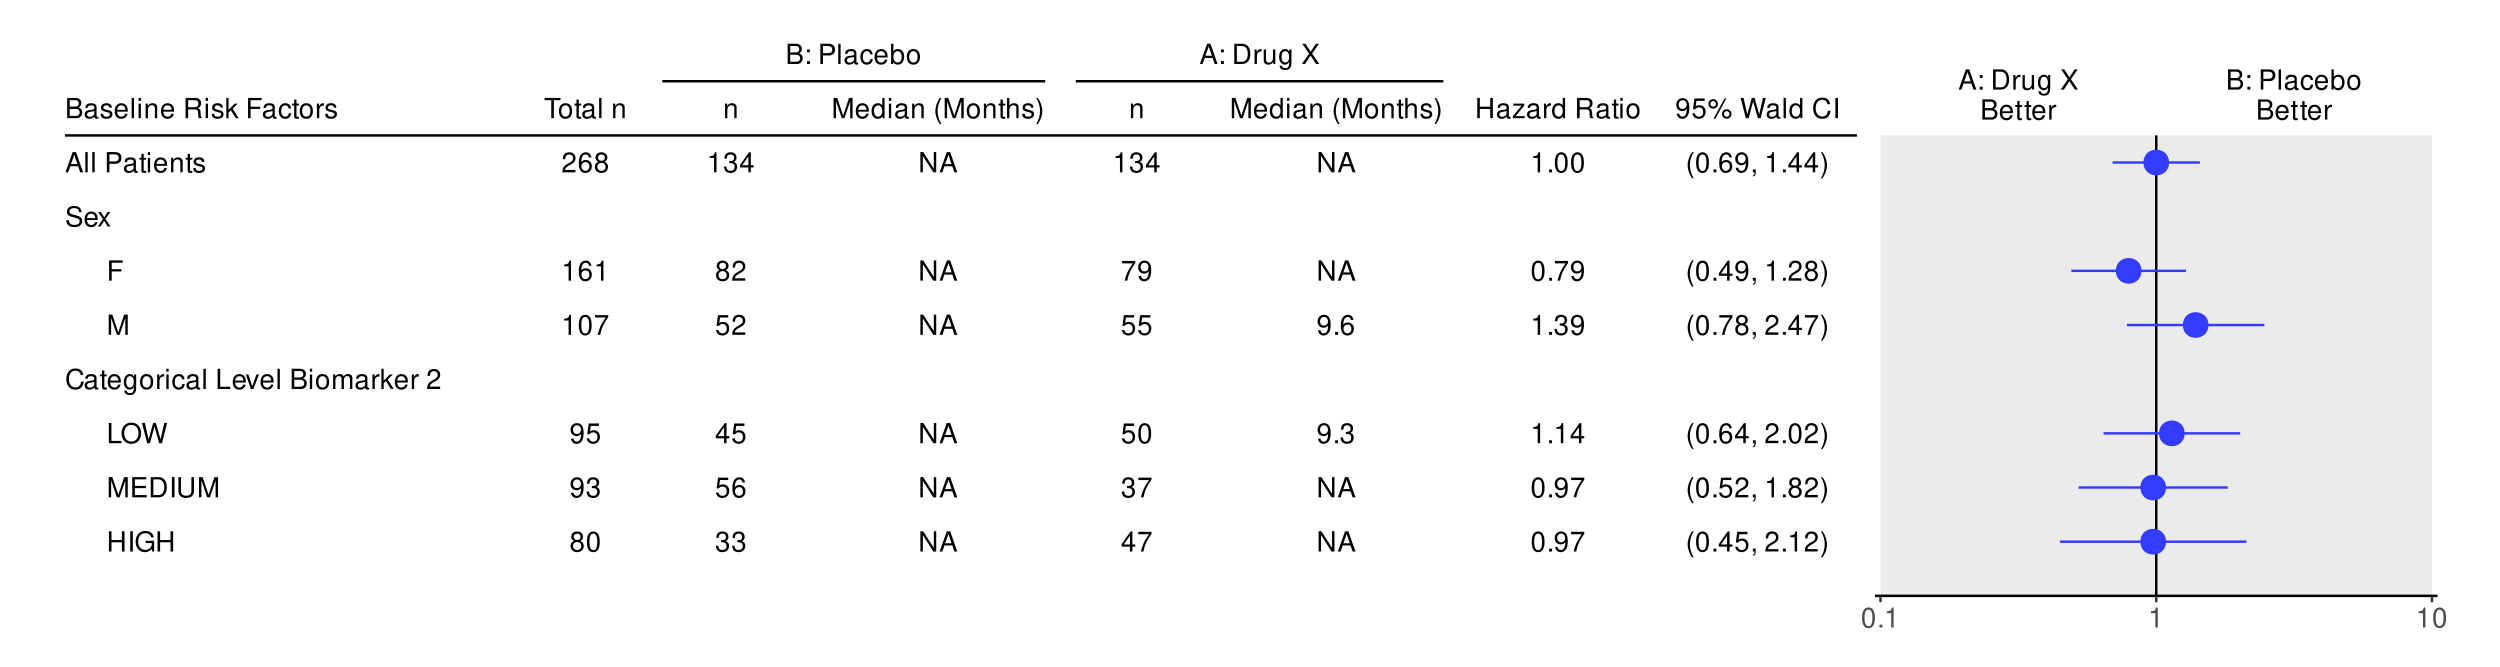 <?xml version="1.0" encoding="UTF-8"?>
<svg xmlns="http://www.w3.org/2000/svg" xmlns:xlink="http://www.w3.org/1999/xlink" width="1080pt" height="288pt" viewBox="0 0 1080 288" version="1.1">
<defs>
<g>
<symbol overflow="visible" id="glyph0-0">
<path style="stroke:none;" d=""/>
</symbol>
<symbol overflow="visible" id="glyph0-1">
<path style="stroke:none;" d="M 0.953 0 L 4.891 0 C 5.719 0 6.344 -0.234 6.797 -0.734 C 7.234 -1.188 7.469 -1.812 7.469 -2.5 C 7.469 -3.547 7 -4.188 5.875 -4.625 C 6.688 -4.984 7.094 -5.625 7.094 -6.531 C 7.094 -7.172 6.859 -7.734 6.391 -8.141 C 5.922 -8.562 5.344 -8.75 4.5 -8.75 L 0.953 -8.75 Z M 2.062 -4.984 L 2.062 -7.766 L 4.219 -7.766 C 4.844 -7.766 5.203 -7.688 5.5 -7.453 C 5.812 -7.219 5.969 -6.859 5.969 -6.375 C 5.969 -5.891 5.812 -5.531 5.5 -5.297 C 5.203 -5.062 4.844 -4.984 4.219 -4.984 Z M 2.062 -0.984 L 2.062 -4 L 4.781 -4 C 5.766 -4 6.359 -3.438 6.359 -2.484 C 6.359 -1.547 5.766 -0.984 4.781 -0.984 Z M 2.062 -0.984 "/>
</symbol>
<symbol overflow="visible" id="glyph0-2">
<path style="stroke:none;" d="M 2.562 -1.25 L 1.312 -1.25 L 1.312 0 L 2.562 0 Z M 2.562 -6.281 L 1.312 -6.281 L 1.312 -5.047 L 2.562 -5.047 Z M 2.562 -6.281 "/>
</symbol>
<symbol overflow="visible" id="glyph0-3">
<path style="stroke:none;" d=""/>
</symbol>
<symbol overflow="visible" id="glyph0-4">
<path style="stroke:none;" d="M 2.203 -3.703 L 4.953 -3.703 C 5.641 -3.703 6.188 -3.906 6.641 -4.328 C 7.172 -4.812 7.406 -5.375 7.406 -6.188 C 7.406 -7.828 6.438 -8.75 4.703 -8.75 L 1.094 -8.75 L 1.094 0 L 2.203 0 Z M 2.203 -4.688 L 2.203 -7.766 L 4.531 -7.766 C 5.609 -7.766 6.234 -7.188 6.234 -6.234 C 6.234 -5.266 5.609 -4.688 4.531 -4.688 Z M 2.203 -4.688 "/>
</symbol>
<symbol overflow="visible" id="glyph0-5">
<path style="stroke:none;" d="M 1.828 -8.75 L 0.812 -8.75 L 0.812 0 L 1.828 0 Z M 1.828 -8.75 "/>
</symbol>
<symbol overflow="visible" id="glyph0-6">
<path style="stroke:none;" d="M 6.422 -0.594 C 6.312 -0.562 6.266 -0.562 6.203 -0.562 C 5.859 -0.562 5.656 -0.75 5.656 -1.062 L 5.656 -4.75 C 5.656 -5.875 4.844 -6.469 3.297 -6.469 C 2.375 -6.469 1.641 -6.203 1.219 -5.734 C 0.922 -5.406 0.797 -5.047 0.781 -4.422 L 1.781 -4.422 C 1.875 -5.203 2.328 -5.547 3.266 -5.547 C 4.172 -5.547 4.672 -5.203 4.672 -4.609 L 4.672 -4.344 C 4.656 -3.906 4.438 -3.75 3.625 -3.641 C 2.203 -3.469 1.984 -3.422 1.609 -3.266 C 0.875 -2.953 0.5 -2.406 0.5 -1.578 C 0.5 -0.438 1.297 0.281 2.562 0.281 C 3.359 0.281 4 0 4.703 -0.641 C 4.781 0 5.094 0.281 5.734 0.281 C 5.953 0.281 6.078 0.25 6.422 0.172 Z M 4.672 -1.984 C 4.672 -1.641 4.578 -1.438 4.266 -1.156 C 3.859 -0.797 3.375 -0.594 2.781 -0.594 C 2 -0.594 1.547 -0.969 1.547 -1.609 C 1.547 -2.266 1.984 -2.609 3.062 -2.766 C 4.125 -2.906 4.328 -2.953 4.672 -3.109 Z M 4.672 -1.984 "/>
</symbol>
<symbol overflow="visible" id="glyph0-7">
<path style="stroke:none;" d="M 5.656 -4.172 C 5.609 -4.781 5.469 -5.188 5.234 -5.531 C 4.797 -6.125 4.047 -6.469 3.172 -6.469 C 1.469 -6.469 0.375 -5.125 0.375 -3.031 C 0.375 -1.016 1.453 0.281 3.156 0.281 C 4.656 0.281 5.609 -0.625 5.719 -2.156 L 4.719 -2.156 C 4.547 -1.156 4.031 -0.641 3.188 -0.641 C 2.078 -0.641 1.422 -1.547 1.422 -3.031 C 1.422 -4.609 2.062 -5.547 3.156 -5.547 C 4 -5.547 4.531 -5.047 4.641 -4.172 Z M 5.656 -4.172 "/>
</symbol>
<symbol overflow="visible" id="glyph0-8">
<path style="stroke:none;" d="M 6.156 -2.812 C 6.156 -3.766 6.078 -4.344 5.906 -4.812 C 5.5 -5.844 4.531 -6.469 3.359 -6.469 C 1.609 -6.469 0.484 -5.141 0.484 -3.062 C 0.484 -0.984 1.562 0.281 3.344 0.281 C 4.781 0.281 5.766 -0.547 6.031 -1.906 L 5.016 -1.906 C 4.734 -1.078 4.172 -0.641 3.375 -0.641 C 2.734 -0.641 2.203 -0.938 1.859 -1.469 C 1.625 -1.828 1.531 -2.188 1.531 -2.812 Z M 1.547 -3.625 C 1.625 -4.781 2.344 -5.547 3.344 -5.547 C 4.375 -5.547 5.078 -4.75 5.078 -3.625 Z M 1.547 -3.625 "/>
</symbol>
<symbol overflow="visible" id="glyph0-9">
<path style="stroke:none;" d="M 0.641 -8.75 L 0.641 0 L 1.547 0 L 1.547 -0.797 C 2.031 -0.078 2.656 0.281 3.547 0.281 C 5.203 0.281 6.281 -1.078 6.281 -3.172 C 6.281 -5.203 5.25 -6.469 3.594 -6.469 C 2.719 -6.469 2.109 -6.141 1.641 -5.438 L 1.641 -8.75 Z M 3.391 -5.531 C 4.516 -5.531 5.234 -4.562 5.234 -3.062 C 5.234 -1.625 4.484 -0.656 3.391 -0.656 C 2.328 -0.656 1.641 -1.625 1.641 -3.094 C 1.641 -4.578 2.328 -5.531 3.391 -5.531 Z M 3.391 -5.531 "/>
</symbol>
<symbol overflow="visible" id="glyph0-10">
<path style="stroke:none;" d="M 3.266 -6.469 C 1.484 -6.469 0.438 -5.203 0.438 -3.094 C 0.438 -0.969 1.484 0.281 3.281 0.281 C 5.047 0.281 6.125 -0.984 6.125 -3.047 C 6.125 -5.234 5.094 -6.469 3.266 -6.469 Z M 3.281 -5.547 C 4.406 -5.547 5.078 -4.625 5.078 -3.062 C 5.078 -1.578 4.375 -0.641 3.281 -0.641 C 2.156 -0.641 1.469 -1.578 1.469 -3.094 C 1.469 -4.625 2.156 -5.547 3.281 -5.547 Z M 3.281 -5.547 "/>
</symbol>
<symbol overflow="visible" id="glyph0-11">
<path style="stroke:none;" d="M 5.688 -2.625 L 6.594 0 L 7.844 0 L 4.766 -8.75 L 3.328 -8.75 L 0.203 0 L 1.391 0 L 2.312 -2.625 Z M 5.375 -3.562 L 2.594 -3.562 L 4.031 -7.547 Z M 5.375 -3.562 "/>
</symbol>
<symbol overflow="visible" id="glyph0-12">
<path style="stroke:none;" d="M 1.062 0 L 4.438 0 C 6.641 0 8 -1.656 8 -4.375 C 8 -7.094 6.656 -8.75 4.438 -8.75 L 1.062 -8.75 Z M 2.188 -0.984 L 2.188 -7.766 L 4.25 -7.766 C 5.969 -7.766 6.891 -6.594 6.891 -4.375 C 6.891 -2.141 5.969 -0.984 4.25 -0.984 Z M 2.188 -0.984 "/>
</symbol>
<symbol overflow="visible" id="glyph0-13">
<path style="stroke:none;" d="M 0.828 -6.281 L 0.828 0 L 1.844 0 L 1.844 -3.266 C 1.844 -4.781 2.469 -5.453 3.859 -5.406 L 3.859 -6.438 C 3.688 -6.453 3.594 -6.469 3.469 -6.469 C 2.812 -6.469 2.328 -6.078 1.75 -5.141 L 1.75 -6.281 Z M 0.828 -6.281 "/>
</symbol>
<symbol overflow="visible" id="glyph0-14">
<path style="stroke:none;" d="M 5.781 0 L 5.781 -6.281 L 4.781 -6.281 L 4.781 -2.719 C 4.781 -1.438 4.109 -0.594 3.078 -0.594 C 2.281 -0.594 1.781 -1.078 1.781 -1.844 L 1.781 -6.281 L 0.781 -6.281 L 0.781 -1.438 C 0.781 -0.391 1.562 0.281 2.781 0.281 C 3.703 0.281 4.297 -0.047 4.891 -0.875 L 4.891 0 Z M 5.781 0 "/>
</symbol>
<symbol overflow="visible" id="glyph0-15">
<path style="stroke:none;" d="M 4.844 -6.281 L 4.844 -5.375 C 4.344 -6.125 3.797 -6.469 3 -6.469 C 1.469 -6.469 0.422 -5.047 0.422 -3.031 C 0.422 -1.984 0.672 -1.219 1.219 -0.578 C 1.688 -0.031 2.281 0.281 2.922 0.281 C 3.688 0.281 4.219 -0.062 4.75 -0.859 L 4.75 -0.531 C 4.75 1.156 4.281 1.781 3.031 1.781 C 2.188 1.781 1.734 1.438 1.641 0.719 L 0.625 0.719 C 0.719 1.891 1.641 2.609 3.016 2.609 C 3.938 2.609 4.703 2.312 5.109 1.812 C 5.594 1.219 5.766 0.438 5.766 -1.031 L 5.766 -6.281 Z M 3.094 -5.547 C 4.156 -5.547 4.75 -4.656 4.75 -3.062 C 4.75 -1.531 4.141 -0.641 3.094 -0.641 C 2.062 -0.641 1.469 -1.547 1.469 -3.094 C 1.469 -4.625 2.062 -5.547 3.094 -5.547 Z M 3.094 -5.547 "/>
</symbol>
<symbol overflow="visible" id="glyph0-16">
<path style="stroke:none;" d="M 4.688 -4.484 L 7.641 -8.75 L 6.312 -8.75 L 4.062 -5.312 L 1.812 -8.75 L 0.453 -8.75 L 3.359 -4.484 L 0.266 0 L 1.625 0 L 4.016 -3.641 L 6.406 0 L 7.781 0 Z M 4.688 -4.484 "/>
</symbol>
<symbol overflow="visible" id="glyph0-17">
<path style="stroke:none;" d="M 5.25 -4.531 C 5.25 -5.766 4.422 -6.469 2.969 -6.469 C 1.516 -6.469 0.562 -5.719 0.562 -4.547 C 0.562 -3.562 1.062 -3.094 2.562 -2.734 L 3.484 -2.516 C 4.188 -2.344 4.469 -2.094 4.469 -1.641 C 4.469 -1.047 3.875 -0.641 3 -0.641 C 2.453 -0.641 2 -0.797 1.75 -1.062 C 1.594 -1.25 1.531 -1.422 1.469 -1.875 L 0.406 -1.875 C 0.453 -0.422 1.266 0.281 2.922 0.281 C 4.5 0.281 5.516 -0.5 5.516 -1.719 C 5.516 -2.656 4.984 -3.172 3.734 -3.469 L 2.766 -3.703 C 1.953 -3.891 1.609 -4.156 1.609 -4.594 C 1.609 -5.188 2.125 -5.547 2.938 -5.547 C 3.75 -5.547 4.172 -5.203 4.203 -4.531 Z M 5.25 -4.531 "/>
</symbol>
<symbol overflow="visible" id="glyph0-18">
<path style="stroke:none;" d="M 1.797 -6.281 L 0.797 -6.281 L 0.797 0 L 1.797 0 Z M 1.797 -8.75 L 0.797 -8.75 L 0.797 -7.484 L 1.797 -7.484 Z M 1.797 -8.75 "/>
</symbol>
<symbol overflow="visible" id="glyph0-19">
<path style="stroke:none;" d="M 0.844 -6.281 L 0.844 0 L 1.844 0 L 1.844 -3.469 C 1.844 -4.75 2.516 -5.594 3.547 -5.594 C 4.344 -5.594 4.844 -5.109 4.844 -4.359 L 4.844 0 L 5.844 0 L 5.844 -4.75 C 5.844 -5.797 5.062 -6.469 3.859 -6.469 C 2.922 -6.469 2.312 -6.109 1.766 -5.234 L 1.766 -6.281 Z M 0.844 -6.281 "/>
</symbol>
<symbol overflow="visible" id="glyph0-20">
<path style="stroke:none;" d="M 2.234 -3.766 L 5.109 -3.766 C 6.109 -3.766 6.547 -3.281 6.547 -2.203 L 6.547 -1.422 C 6.547 -0.891 6.641 -0.359 6.797 0 L 8.141 0 L 8.141 -0.281 C 7.734 -0.562 7.641 -0.875 7.625 -2.047 C 7.609 -3.484 7.375 -3.906 6.438 -4.312 C 7.422 -4.812 7.812 -5.406 7.812 -6.406 C 7.812 -7.922 6.875 -8.75 5.141 -8.75 L 1.109 -8.75 L 1.109 0 L 2.234 0 Z M 2.234 -4.75 L 2.234 -7.766 L 4.938 -7.766 C 5.562 -7.766 5.922 -7.672 6.188 -7.422 C 6.484 -7.172 6.641 -6.781 6.641 -6.266 C 6.641 -5.219 6.125 -4.75 4.938 -4.75 Z M 2.234 -4.75 "/>
</symbol>
<symbol overflow="visible" id="glyph0-21">
<path style="stroke:none;" d="M 1.688 -8.75 L 0.703 -8.75 L 0.703 0 L 1.688 0 L 1.688 -2.453 L 2.656 -3.406 L 4.781 0 L 6.031 0 L 3.453 -4.109 L 5.641 -6.281 L 4.359 -6.281 L 1.688 -3.625 Z M 1.688 -8.75 "/>
</symbol>
<symbol overflow="visible" id="glyph0-22">
<path style="stroke:none;" d="M 2.203 -3.984 L 6.375 -3.984 L 6.375 -4.969 L 2.203 -4.969 L 2.203 -7.766 L 6.953 -7.766 L 6.953 -8.75 L 1.078 -8.75 L 1.078 0 L 2.203 0 Z M 2.203 -3.984 "/>
</symbol>
<symbol overflow="visible" id="glyph0-23">
<path style="stroke:none;" d="M 3.047 -6.281 L 2.016 -6.281 L 2.016 -8.016 L 1.016 -8.016 L 1.016 -6.281 L 0.172 -6.281 L 0.172 -5.469 L 1.016 -5.469 L 1.016 -0.719 C 1.016 -0.078 1.453 0.281 2.234 0.281 C 2.5 0.281 2.719 0.25 3.047 0.188 L 3.047 -0.641 C 2.906 -0.609 2.766 -0.594 2.562 -0.594 C 2.141 -0.594 2.016 -0.719 2.016 -1.156 L 2.016 -5.469 L 3.047 -5.469 Z M 3.047 -6.281 "/>
</symbol>
<symbol overflow="visible" id="glyph0-24">
<path style="stroke:none;" d="M 7.156 -6.188 C 7.156 -6.781 7.109 -6.953 6.922 -7.359 C 6.438 -8.359 5.422 -8.891 3.953 -8.891 C 2.031 -8.891 0.844 -7.906 0.844 -6.328 C 0.844 -5.25 1.406 -4.578 2.562 -4.281 L 4.734 -3.703 C 5.844 -3.422 6.344 -2.969 6.344 -2.297 C 6.344 -1.828 6.078 -1.344 5.719 -1.078 C 5.359 -0.828 4.812 -0.703 4.109 -0.703 C 3.141 -0.703 2.516 -0.938 2.094 -1.438 C 1.766 -1.828 1.625 -2.25 1.625 -2.781 L 0.578 -2.781 C 0.594 -1.984 0.75 -1.453 1.094 -0.969 C 1.688 -0.141 2.703 0.281 4.031 0.281 C 5.078 0.281 5.922 0.031 6.484 -0.391 C 7.078 -0.859 7.453 -1.641 7.453 -2.406 C 7.453 -3.484 6.781 -4.266 5.594 -4.594 L 3.391 -5.188 C 2.344 -5.469 1.953 -5.812 1.953 -6.484 C 1.953 -7.375 2.734 -7.953 3.906 -7.953 C 5.297 -7.953 6.078 -7.328 6.094 -6.188 Z M 7.156 -6.188 "/>
</symbol>
<symbol overflow="visible" id="glyph0-25">
<path style="stroke:none;" d="M 3.5 -3.25 L 5.609 -6.281 L 4.484 -6.281 L 2.969 -4.016 L 1.469 -6.281 L 0.328 -6.281 L 2.422 -3.203 L 0.203 0 L 1.344 0 L 2.938 -2.406 L 4.516 0 L 5.672 0 Z M 3.5 -3.25 "/>
</symbol>
<symbol overflow="visible" id="glyph0-26">
<path style="stroke:none;" d="M 5.609 0 L 8.078 -7.328 L 8.078 0 L 9.125 0 L 9.125 -8.75 L 7.578 -8.75 L 5.047 -1.125 L 2.453 -8.75 L 0.906 -8.75 L 0.906 0 L 1.953 0 L 1.953 -7.328 L 4.438 0 Z M 5.609 0 "/>
</symbol>
<symbol overflow="visible" id="glyph0-27">
<path style="stroke:none;" d="M 7.938 -6.031 C 7.594 -7.953 6.484 -8.891 4.578 -8.891 C 3.391 -8.891 2.453 -8.516 1.797 -7.797 C 1.016 -6.938 0.578 -5.688 0.578 -4.266 C 0.578 -2.828 1.016 -1.594 1.844 -0.75 C 2.516 -0.047 3.391 0.281 4.531 0.281 C 6.656 0.281 7.859 -0.875 8.125 -3.188 L 6.969 -3.188 C 6.875 -2.594 6.75 -2.188 6.578 -1.844 C 6.219 -1.109 5.469 -0.703 4.531 -0.703 C 2.797 -0.703 1.688 -2.094 1.688 -4.281 C 1.688 -6.531 2.734 -7.906 4.438 -7.906 C 5.141 -7.906 5.812 -7.703 6.172 -7.359 C 6.484 -7.062 6.672 -6.703 6.797 -6.031 Z M 7.938 -6.031 "/>
</symbol>
<symbol overflow="visible" id="glyph0-28">
<path style="stroke:none;" d="M 2.078 -8.75 L 0.953 -8.75 L 0.953 0 L 6.391 0 L 6.391 -0.984 L 2.078 -0.984 Z M 2.078 -8.75 "/>
</symbol>
<symbol overflow="visible" id="glyph0-29">
<path style="stroke:none;" d="M 3.422 0 L 5.828 -6.281 L 4.703 -6.281 L 2.922 -1.188 L 1.25 -6.281 L 0.125 -6.281 L 2.328 0 Z M 3.422 0 "/>
</symbol>
<symbol overflow="visible" id="glyph0-30">
<path style="stroke:none;" d="M 0.844 -6.281 L 0.844 0 L 1.844 0 L 1.844 -3.953 C 1.844 -4.859 2.516 -5.594 3.328 -5.594 C 4.062 -5.594 4.484 -5.141 4.484 -4.328 L 4.484 0 L 5.5 0 L 5.5 -3.953 C 5.5 -4.859 6.156 -5.594 6.969 -5.594 C 7.703 -5.594 8.141 -5.125 8.141 -4.328 L 8.141 0 L 9.141 0 L 9.141 -4.719 C 9.141 -5.844 8.5 -6.469 7.312 -6.469 C 6.484 -6.469 5.969 -6.219 5.391 -5.516 C 5.016 -6.188 4.516 -6.469 3.703 -6.469 C 2.859 -6.469 2.297 -6.156 1.766 -5.406 L 1.766 -6.281 Z M 0.844 -6.281 "/>
</symbol>
<symbol overflow="visible" id="glyph0-31">
<path style="stroke:none;" d="M 6.078 -1.047 L 1.594 -1.047 C 1.703 -1.766 2.094 -2.219 3.125 -2.859 L 4.328 -3.531 C 5.516 -4.188 6.125 -5.078 6.125 -6.141 C 6.125 -6.859 5.844 -7.531 5.344 -8 C 4.844 -8.453 4.219 -8.672 3.406 -8.672 C 2.328 -8.672 1.531 -8.297 1.062 -7.547 C 0.75 -7.094 0.625 -6.547 0.594 -5.672 L 1.656 -5.672 C 1.688 -6.266 1.766 -6.609 1.906 -6.906 C 2.188 -7.422 2.734 -7.75 3.375 -7.75 C 4.328 -7.75 5.047 -7.062 5.047 -6.125 C 5.047 -5.422 4.656 -4.828 3.906 -4.391 L 2.797 -3.75 C 1.016 -2.719 0.5 -1.906 0.406 -0.016 L 6.078 -0.016 Z M 6.078 -1.047 "/>
</symbol>
<symbol overflow="visible" id="glyph0-32">
<path style="stroke:none;" d="M 4.672 -8.891 C 2.156 -8.891 0.453 -7.047 0.453 -4.312 C 0.453 -1.562 2.141 0.281 4.688 0.281 C 5.75 0.281 6.688 -0.047 7.391 -0.641 C 8.344 -1.453 8.906 -2.812 8.906 -4.234 C 8.906 -7.062 7.234 -8.891 4.672 -8.891 Z M 4.672 -7.906 C 6.562 -7.906 7.781 -6.484 7.781 -4.266 C 7.781 -2.141 6.531 -0.703 4.688 -0.703 C 2.812 -0.703 1.578 -2.141 1.578 -4.312 C 1.578 -6.469 2.812 -7.906 4.672 -7.906 Z M 4.672 -7.906 "/>
</symbol>
<symbol overflow="visible" id="glyph0-33">
<path style="stroke:none;" d="M 8.922 0 L 11.141 -8.75 L 9.906 -8.75 L 8.297 -1.641 L 6.297 -8.75 L 5.094 -8.75 L 3.156 -1.641 L 1.516 -8.75 L 0.266 -8.75 L 2.516 0 L 3.734 0 L 5.688 -7.188 L 7.703 0 Z M 8.922 0 "/>
</symbol>
<symbol overflow="visible" id="glyph0-34">
<path style="stroke:none;" d="M 2.203 -3.984 L 6.953 -3.984 L 6.953 -4.969 L 2.203 -4.969 L 2.203 -7.766 L 7.141 -7.766 L 7.141 -8.75 L 1.078 -8.75 L 1.078 0 L 7.359 0 L 7.359 -0.984 L 2.203 -0.984 Z M 2.203 -3.984 "/>
</symbol>
<symbol overflow="visible" id="glyph0-35">
<path style="stroke:none;" d="M 2.328 -8.75 L 1.203 -8.75 L 1.203 0 L 2.328 0 Z M 2.328 -8.75 "/>
</symbol>
<symbol overflow="visible" id="glyph0-36">
<path style="stroke:none;" d="M 6.625 -8.75 L 6.625 -2.609 C 6.625 -1.422 5.766 -0.703 4.375 -0.703 C 3.719 -0.703 3.188 -0.859 2.766 -1.156 C 2.344 -1.5 2.141 -1.938 2.141 -2.609 L 2.141 -8.75 L 1.016 -8.75 L 1.016 -2.609 C 1.016 -0.828 2.297 0.281 4.375 0.281 C 6.422 0.281 7.734 -0.859 7.734 -2.609 L 7.734 -8.75 Z M 6.625 -8.75 "/>
</symbol>
<symbol overflow="visible" id="glyph0-37">
<path style="stroke:none;" d="M 6.609 -3.984 L 6.609 0 L 7.734 0 L 7.734 -8.75 L 6.609 -8.75 L 6.609 -4.969 L 2.109 -4.969 L 2.109 -8.75 L 1 -8.75 L 1 0 L 2.109 0 L 2.109 -3.984 Z M 6.609 -3.984 "/>
</symbol>
<symbol overflow="visible" id="glyph0-38">
<path style="stroke:none;" d="M 8.516 -4.625 L 4.859 -4.625 L 4.859 -3.641 L 7.531 -3.641 L 7.531 -3.391 C 7.531 -1.844 6.375 -0.703 4.781 -0.703 C 3.891 -0.703 3.078 -1.031 2.562 -1.594 C 1.984 -2.219 1.641 -3.266 1.641 -4.344 C 1.641 -6.484 2.875 -7.906 4.719 -7.906 C 6.047 -7.906 7.016 -7.219 7.25 -6.094 L 8.391 -6.094 C 8.078 -7.875 6.734 -8.891 4.734 -8.891 C 3.656 -8.891 2.797 -8.609 2.109 -8.047 C 1.094 -7.219 0.531 -5.859 0.531 -4.281 C 0.531 -1.594 2.172 0.281 4.531 0.281 C 5.719 0.281 6.656 -0.172 7.531 -1.109 L 7.797 0.047 L 8.516 0.047 Z M 8.516 -4.625 "/>
</symbol>
<symbol overflow="visible" id="glyph0-39">
<path style="stroke:none;" d="M 4.25 -7.766 L 7.109 -7.766 L 7.109 -8.75 L 0.25 -8.75 L 0.25 -7.766 L 3.125 -7.766 L 3.125 0 L 4.25 0 Z M 4.25 -7.766 "/>
</symbol>
<symbol overflow="visible" id="glyph0-40">
<path style="stroke:none;" d="M 5.969 -6.422 C 5.766 -7.844 4.859 -8.672 3.562 -8.672 C 2.625 -8.672 1.781 -8.219 1.281 -7.438 C 0.75 -6.594 0.516 -5.531 0.516 -3.953 C 0.516 -2.5 0.719 -1.578 1.234 -0.797 C 1.688 -0.094 2.438 0.281 3.375 0.281 C 4.984 0.281 6.156 -0.938 6.156 -2.625 C 6.156 -4.219 5.078 -5.359 3.547 -5.359 C 2.719 -5.359 2.047 -5.047 1.594 -4.406 C 1.609 -6.547 2.281 -7.734 3.484 -7.734 C 4.234 -7.734 4.75 -7.266 4.922 -6.422 Z M 3.422 -4.422 C 4.438 -4.422 5.078 -3.703 5.078 -2.547 C 5.078 -1.453 4.359 -0.656 3.391 -0.656 C 2.406 -0.656 1.656 -1.484 1.656 -2.594 C 1.656 -3.672 2.375 -4.422 3.422 -4.422 Z M 3.422 -4.422 "/>
</symbol>
<symbol overflow="visible" id="glyph0-41">
<path style="stroke:none;" d="M 4.688 -4.578 C 5.578 -5.109 5.859 -5.547 5.859 -6.359 C 5.859 -7.734 4.812 -8.672 3.297 -8.672 C 1.797 -8.672 0.75 -7.734 0.75 -6.375 C 0.75 -5.547 1.016 -5.125 1.891 -4.578 C 0.922 -4.078 0.438 -3.375 0.438 -2.406 C 0.438 -0.828 1.609 0.281 3.297 0.281 C 4.984 0.281 6.156 -0.828 6.156 -2.406 C 6.156 -3.375 5.672 -4.078 4.688 -4.578 Z M 3.297 -7.734 C 4.203 -7.734 4.781 -7.203 4.781 -6.344 C 4.781 -5.516 4.188 -4.984 3.297 -4.984 C 2.406 -4.984 1.828 -5.516 1.828 -6.359 C 1.828 -7.203 2.406 -7.734 3.297 -7.734 Z M 3.297 -4.094 C 4.359 -4.094 5.078 -3.391 5.078 -2.391 C 5.078 -1.344 4.375 -0.656 3.281 -0.656 C 2.25 -0.656 1.531 -1.375 1.531 -2.375 C 1.531 -3.406 2.234 -4.094 3.297 -4.094 Z M 3.297 -4.094 "/>
</symbol>
<symbol overflow="visible" id="glyph0-42">
<path style="stroke:none;" d="M 3.109 -6.188 L 3.109 0 L 4.156 0 L 4.156 -8.672 L 3.469 -8.672 C 3.094 -7.344 2.859 -7.156 1.219 -6.953 L 1.219 -6.188 Z M 3.109 -6.188 "/>
</symbol>
<symbol overflow="visible" id="glyph0-43">
<path style="stroke:none;" d="M 3.297 -8.672 C 2.516 -8.672 1.781 -8.312 1.344 -7.734 C 0.797 -6.953 0.516 -5.812 0.516 -4.203 C 0.516 -1.266 1.469 0.281 3.297 0.281 C 5.094 0.281 6.078 -1.266 6.078 -4.125 C 6.078 -5.812 5.812 -6.938 5.25 -7.734 C 4.812 -8.328 4.109 -8.672 3.297 -8.672 Z M 3.297 -7.734 C 4.438 -7.734 5 -6.578 5 -4.219 C 5 -1.75 4.453 -0.594 3.281 -0.594 C 2.156 -0.594 1.594 -1.797 1.594 -4.188 C 1.594 -6.578 2.156 -7.734 3.297 -7.734 Z M 3.297 -7.734 "/>
</symbol>
<symbol overflow="visible" id="glyph0-44">
<path style="stroke:none;" d="M 6.234 -8.516 L 0.547 -8.516 L 0.547 -7.469 L 5.141 -7.469 C 3.125 -4.578 2.297 -2.797 1.656 0 L 2.781 0 C 3.25 -2.719 4.312 -5.062 6.234 -7.625 Z M 6.234 -8.516 "/>
</symbol>
<symbol overflow="visible" id="glyph0-45">
<path style="stroke:none;" d="M 0.641 -1.984 C 0.844 -0.562 1.75 0.281 3.047 0.281 C 4 0.281 4.844 -0.188 5.344 -0.953 C 5.875 -1.812 6.109 -2.875 6.109 -4.438 C 6.109 -5.906 5.891 -6.828 5.391 -7.594 C 4.922 -8.297 4.172 -8.672 3.234 -8.672 C 1.625 -8.672 0.453 -7.469 0.453 -5.781 C 0.453 -4.188 1.531 -3.062 3.078 -3.062 C 3.875 -3.062 4.469 -3.344 5.016 -4.016 C 5 -1.844 4.328 -0.656 3.125 -0.656 C 2.375 -0.656 1.859 -1.141 1.688 -1.984 Z M 3.234 -7.75 C 4.219 -7.75 4.953 -6.922 4.953 -5.812 C 4.953 -4.734 4.234 -4 3.188 -4 C 2.172 -4 1.531 -4.719 1.531 -5.875 C 1.531 -6.953 2.25 -7.75 3.234 -7.75 Z M 3.234 -7.75 "/>
</symbol>
<symbol overflow="visible" id="glyph0-46">
<path style="stroke:none;" d="M 5.719 -8.516 L 1.312 -8.516 L 0.688 -3.875 L 1.656 -3.875 C 2.141 -4.469 2.562 -4.672 3.234 -4.672 C 4.375 -4.672 5.078 -3.891 5.078 -2.625 C 5.078 -1.406 4.375 -0.656 3.219 -0.656 C 2.297 -0.656 1.734 -1.125 1.469 -2.094 L 0.422 -2.094 C 0.562 -1.391 0.688 -1.062 0.938 -0.75 C 1.422 -0.094 2.281 0.281 3.234 0.281 C 4.953 0.281 6.156 -0.969 6.156 -2.766 C 6.156 -4.453 5.047 -5.609 3.406 -5.609 C 2.812 -5.609 2.328 -5.453 1.844 -5.094 L 2.172 -7.469 L 5.719 -7.469 Z M 5.719 -8.516 "/>
</symbol>
<symbol overflow="visible" id="glyph0-47">
<path style="stroke:none;" d="M 2.656 -4 L 3.234 -4 C 4.375 -4 4.984 -3.453 4.984 -2.406 C 4.984 -1.312 4.328 -0.656 3.234 -0.656 C 2.078 -0.656 1.516 -1.25 1.438 -2.516 L 0.391 -2.516 C 0.438 -1.828 0.547 -1.375 0.75 -0.984 C 1.203 -0.141 2.031 0.281 3.188 0.281 C 4.938 0.281 6.078 -0.781 6.078 -2.422 C 6.078 -3.531 5.656 -4.125 4.625 -4.484 C 5.422 -4.812 5.812 -5.406 5.812 -6.281 C 5.812 -7.781 4.844 -8.672 3.234 -8.672 C 1.516 -8.672 0.594 -7.719 0.562 -5.875 L 1.625 -5.875 C 1.625 -6.406 1.688 -6.703 1.812 -6.969 C 2.047 -7.469 2.578 -7.75 3.234 -7.75 C 4.172 -7.75 4.734 -7.188 4.734 -6.25 C 4.734 -5.641 4.531 -5.266 4.062 -5.062 C 3.766 -4.938 3.391 -4.891 2.656 -4.891 Z M 2.656 -4 "/>
</symbol>
<symbol overflow="visible" id="glyph0-48">
<path style="stroke:none;" d="M 3.922 -2.094 L 3.922 0 L 4.984 0 L 4.984 -2.094 L 6.234 -2.094 L 6.234 -3.047 L 4.984 -3.047 L 4.984 -8.672 L 4.203 -8.672 L 0.344 -3.219 L 0.344 -2.094 Z M 3.922 -3.047 L 1.266 -3.047 L 3.922 -6.875 Z M 3.922 -3.047 "/>
</symbol>
<symbol overflow="visible" id="glyph0-49">
<path style="stroke:none;" d="M 5.938 -8.75 L 4.938 -8.75 L 4.938 -5.5 C 4.531 -6.125 3.859 -6.469 3.016 -6.469 C 1.375 -6.469 0.312 -5.156 0.312 -3.156 C 0.312 -1.031 1.344 0.281 3.047 0.281 C 3.906 0.281 4.516 -0.047 5.047 -0.828 L 5.047 0 L 5.938 0 Z M 3.188 -5.531 C 4.266 -5.531 4.938 -4.578 4.938 -3.078 C 4.938 -1.625 4.25 -0.656 3.188 -0.656 C 2.094 -0.656 1.359 -1.625 1.359 -3.094 C 1.359 -4.562 2.094 -5.531 3.188 -5.531 Z M 3.188 -5.531 "/>
</symbol>
<symbol overflow="visible" id="glyph0-50">
<path style="stroke:none;" d="M 2.828 -8.75 C 1.625 -7.172 0.875 -4.984 0.875 -3.109 C 0.875 -1.219 1.625 0.969 2.828 2.547 L 3.484 2.547 C 2.438 0.828 1.844 -1.188 1.844 -3.109 C 1.844 -5.016 2.438 -7.047 3.484 -8.75 Z M 2.828 -8.75 "/>
</symbol>
<symbol overflow="visible" id="glyph0-51">
<path style="stroke:none;" d="M 0.844 -8.75 L 0.844 0 L 1.844 0 L 1.844 -3.469 C 1.844 -4.75 2.516 -5.594 3.547 -5.594 C 3.875 -5.594 4.188 -5.5 4.422 -5.312 C 4.719 -5.094 4.844 -4.797 4.844 -4.359 L 4.844 0 L 5.828 0 L 5.828 -4.75 C 5.828 -5.812 5.078 -6.469 3.859 -6.469 C 2.969 -6.469 2.422 -6.188 1.844 -5.422 L 1.844 -8.75 Z M 0.844 -8.75 "/>
</symbol>
<symbol overflow="visible" id="glyph0-52">
<path style="stroke:none;" d="M 1.109 2.547 C 2.312 0.969 3.078 -1.219 3.078 -3.094 C 3.078 -4.984 2.312 -7.172 1.109 -8.75 L 0.453 -8.75 C 1.516 -7.031 2.094 -5.016 2.094 -3.094 C 2.094 -1.188 1.516 0.844 0.453 2.547 Z M 1.109 2.547 "/>
</symbol>
<symbol overflow="visible" id="glyph0-53">
<path style="stroke:none;" d="M 7.75 -8.75 L 6.703 -8.75 L 6.703 -1.594 L 2.125 -8.75 L 0.906 -8.75 L 0.906 0 L 1.969 0 L 1.969 -7.094 L 6.484 0 L 7.75 0 Z M 7.75 -8.75 "/>
</symbol>
<symbol overflow="visible" id="glyph0-54">
<path style="stroke:none;" d="M 2.297 -1.25 L 1.047 -1.25 L 1.047 0 L 2.297 0 Z M 2.297 -1.25 "/>
</symbol>
<symbol overflow="visible" id="glyph0-55">
<path style="stroke:none;" d="M 5.312 -6.281 L 0.625 -6.281 L 0.625 -5.406 L 4.125 -5.406 L 0.375 -0.906 L 0.375 0 L 5.484 0 L 5.484 -0.875 L 1.578 -0.875 L 5.312 -5.406 Z M 5.312 -6.281 "/>
</symbol>
<symbol overflow="visible" id="glyph0-56">
<path style="stroke:none;" d="M 2.391 -8.219 C 1.266 -8.219 0.344 -7.297 0.344 -6.172 C 0.344 -5.047 1.266 -4.109 2.406 -4.109 C 3.516 -4.109 4.438 -5.047 4.438 -6.141 C 4.438 -7.312 3.547 -8.219 2.391 -8.219 Z M 2.391 -7.375 C 3.078 -7.375 3.609 -6.844 3.609 -6.156 C 3.609 -5.5 3.062 -4.953 2.406 -4.953 C 1.734 -4.953 1.172 -5.5 1.172 -6.172 C 1.172 -6.844 1.719 -7.375 2.391 -7.375 Z M 7.312 -8.516 L 2.562 0.234 L 3.359 0.234 L 8.094 -8.516 Z M 8.25 -3.859 C 7.125 -3.859 6.219 -2.953 6.219 -1.828 C 6.219 -0.688 7.125 0.234 8.266 0.234 C 9.391 0.234 10.312 -0.688 10.312 -1.797 C 10.312 -2.953 9.406 -3.859 8.25 -3.859 Z M 8.25 -3.031 C 8.938 -3.031 9.484 -2.484 9.484 -1.797 C 9.484 -1.156 8.922 -0.609 8.266 -0.609 C 7.578 -0.609 7.047 -1.156 7.047 -1.828 C 7.047 -2.484 7.578 -3.031 8.25 -3.031 Z M 8.25 -3.031 "/>
</symbol>
<symbol overflow="visible" id="glyph0-57">
<path style="stroke:none;" d="M 1.047 -1.25 L 1.047 0 L 1.766 0 L 1.766 0.219 C 1.766 1.047 1.609 1.281 1.047 1.312 L 1.047 1.766 C 1.844 1.781 2.297 1.219 2.297 0.188 L 2.297 -1.25 Z M 1.047 -1.25 "/>
</symbol>
</g>
</defs>
<g id="surface85">
<rect x="0" y="0" width="1080" height="288" style="fill:rgb(100%,100%,100%);fill-opacity:1;stroke:none;"/>
<path style="fill:none;stroke-width:1.067;stroke-linecap:butt;stroke-linejoin:round;stroke:rgb(0%,0%,0%);stroke-opacity:1;stroke-miterlimit:10;" d="M 28.059 58.504 L 802.191 58.504 "/>
<g style="fill:rgb(0%,0%,0%);fill-opacity:1;">
  <use xlink:href="#glyph0-1" x="339.309" y="27.65"/>
  <use xlink:href="#glyph0-2" x="347.309" y="27.65"/>
  <use xlink:href="#glyph0-3" x="350.309" y="27.65"/>
  <use xlink:href="#glyph0-4" x="353.309" y="27.65"/>
  <use xlink:href="#glyph0-5" x="361.309" y="27.65"/>
  <use xlink:href="#glyph0-6" x="364.309" y="27.65"/>
  <use xlink:href="#glyph0-7" x="371.309" y="27.65"/>
  <use xlink:href="#glyph0-8" x="377.309" y="27.65"/>
  <use xlink:href="#glyph0-9" x="384.309" y="27.65"/>
  <use xlink:href="#glyph0-10" x="391.309" y="27.65"/>
</g>
<path style="fill:none;stroke-width:1.067;stroke-linecap:butt;stroke-linejoin:round;stroke:rgb(0%,0%,0%);stroke-opacity:1;stroke-miterlimit:10;" d="M 286.102 35.102 L 451.516 35.102 "/>
<g style="fill:rgb(0%,0%,0%);fill-opacity:1;">
  <use xlink:href="#glyph0-11" x="518.148" y="27.65"/>
  <use xlink:href="#glyph0-2" x="526.148" y="27.65"/>
  <use xlink:href="#glyph0-3" x="529.148" y="27.65"/>
  <use xlink:href="#glyph0-12" x="532.148" y="27.65"/>
  <use xlink:href="#glyph0-13" x="541.148" y="27.65"/>
  <use xlink:href="#glyph0-14" x="545.148" y="27.65"/>
  <use xlink:href="#glyph0-15" x="552.148" y="27.65"/>
  <use xlink:href="#glyph0-3" x="559.148" y="27.65"/>
  <use xlink:href="#glyph0-16" x="562.148" y="27.65"/>
</g>
<path style="fill:none;stroke-width:1.067;stroke-linecap:butt;stroke-linejoin:round;stroke:rgb(0%,0%,0%);stroke-opacity:1;stroke-miterlimit:10;" d="M 464.75 35.102 L 623.547 35.102 "/>
<g style="fill:rgb(0%,0%,0%);fill-opacity:1;">
  <use xlink:href="#glyph0-1" x="28.059" y="51.049"/>
  <use xlink:href="#glyph0-6" x="36.059" y="51.049"/>
  <use xlink:href="#glyph0-17" x="43.059" y="51.049"/>
  <use xlink:href="#glyph0-8" x="49.059" y="51.049"/>
  <use xlink:href="#glyph0-5" x="56.059" y="51.049"/>
  <use xlink:href="#glyph0-18" x="59.059" y="51.049"/>
  <use xlink:href="#glyph0-19" x="62.059" y="51.049"/>
  <use xlink:href="#glyph0-8" x="69.059" y="51.049"/>
  <use xlink:href="#glyph0-3" x="76.059" y="51.049"/>
  <use xlink:href="#glyph0-20" x="79.059" y="51.049"/>
  <use xlink:href="#glyph0-18" x="88.059" y="51.049"/>
  <use xlink:href="#glyph0-17" x="91.059" y="51.049"/>
  <use xlink:href="#glyph0-21" x="97.059" y="51.049"/>
  <use xlink:href="#glyph0-3" x="103.059" y="51.049"/>
  <use xlink:href="#glyph0-22" x="106.059" y="51.049"/>
  <use xlink:href="#glyph0-6" x="113.059" y="51.049"/>
  <use xlink:href="#glyph0-7" x="120.059" y="51.049"/>
  <use xlink:href="#glyph0-23" x="126.059" y="51.049"/>
  <use xlink:href="#glyph0-10" x="129.059" y="51.049"/>
  <use xlink:href="#glyph0-13" x="136.059" y="51.049"/>
  <use xlink:href="#glyph0-17" x="140.059" y="51.049"/>
</g>
<g style="fill:rgb(0%,0%,0%);fill-opacity:1;">
  <use xlink:href="#glyph0-11" x="28.059" y="74.451"/>
  <use xlink:href="#glyph0-5" x="36.059" y="74.451"/>
  <use xlink:href="#glyph0-5" x="39.059" y="74.451"/>
  <use xlink:href="#glyph0-3" x="42.059" y="74.451"/>
  <use xlink:href="#glyph0-4" x="45.059" y="74.451"/>
  <use xlink:href="#glyph0-6" x="53.059" y="74.451"/>
  <use xlink:href="#glyph0-23" x="60.059" y="74.451"/>
  <use xlink:href="#glyph0-18" x="63.059" y="74.451"/>
  <use xlink:href="#glyph0-8" x="66.059" y="74.451"/>
  <use xlink:href="#glyph0-19" x="73.059" y="74.451"/>
  <use xlink:href="#glyph0-23" x="80.059" y="74.451"/>
  <use xlink:href="#glyph0-17" x="83.059" y="74.451"/>
</g>
<g style="fill:rgb(0%,0%,0%);fill-opacity:1;">
  <use xlink:href="#glyph0-24" x="28.059" y="97.854"/>
  <use xlink:href="#glyph0-8" x="36.059" y="97.854"/>
  <use xlink:href="#glyph0-25" x="42.059" y="97.854"/>
</g>
<g style="fill:rgb(0%,0%,0%);fill-opacity:1;">
  <use xlink:href="#glyph0-3" x="28.059" y="121.252"/>
  <use xlink:href="#glyph0-3" x="31.059" y="121.252"/>
  <use xlink:href="#glyph0-3" x="34.059" y="121.252"/>
  <use xlink:href="#glyph0-3" x="37.059" y="121.252"/>
  <use xlink:href="#glyph0-3" x="40.059" y="121.252"/>
  <use xlink:href="#glyph0-3" x="43.059" y="121.252"/>
  <use xlink:href="#glyph0-22" x="46.059" y="121.252"/>
</g>
<g style="fill:rgb(0%,0%,0%);fill-opacity:1;">
  <use xlink:href="#glyph0-3" x="28.059" y="144.654"/>
  <use xlink:href="#glyph0-3" x="31.059" y="144.654"/>
  <use xlink:href="#glyph0-3" x="34.059" y="144.654"/>
  <use xlink:href="#glyph0-3" x="37.059" y="144.654"/>
  <use xlink:href="#glyph0-3" x="40.059" y="144.654"/>
  <use xlink:href="#glyph0-3" x="43.059" y="144.654"/>
  <use xlink:href="#glyph0-26" x="46.059" y="144.654"/>
</g>
<g style="fill:rgb(0%,0%,0%);fill-opacity:1;">
  <use xlink:href="#glyph0-27" x="28.059" y="168.057"/>
  <use xlink:href="#glyph0-6" x="36.059" y="168.057"/>
  <use xlink:href="#glyph0-23" x="43.059" y="168.057"/>
  <use xlink:href="#glyph0-8" x="46.059" y="168.057"/>
  <use xlink:href="#glyph0-15" x="53.059" y="168.057"/>
  <use xlink:href="#glyph0-10" x="60.059" y="168.057"/>
  <use xlink:href="#glyph0-13" x="67.059" y="168.057"/>
  <use xlink:href="#glyph0-18" x="71.059" y="168.057"/>
  <use xlink:href="#glyph0-7" x="74.059" y="168.057"/>
  <use xlink:href="#glyph0-6" x="80.059" y="168.057"/>
  <use xlink:href="#glyph0-5" x="87.059" y="168.057"/>
  <use xlink:href="#glyph0-3" x="90.059" y="168.057"/>
  <use xlink:href="#glyph0-28" x="93.059" y="168.057"/>
  <use xlink:href="#glyph0-8" x="100.059" y="168.057"/>
  <use xlink:href="#glyph0-29" x="106.059" y="168.057"/>
  <use xlink:href="#glyph0-8" x="112.059" y="168.057"/>
  <use xlink:href="#glyph0-5" x="119.059" y="168.057"/>
  <use xlink:href="#glyph0-3" x="122.059" y="168.057"/>
  <use xlink:href="#glyph0-1" x="125.059" y="168.057"/>
  <use xlink:href="#glyph0-18" x="133.059" y="168.057"/>
  <use xlink:href="#glyph0-10" x="136.059" y="168.057"/>
  <use xlink:href="#glyph0-30" x="143.059" y="168.057"/>
  <use xlink:href="#glyph0-6" x="153.059" y="168.057"/>
  <use xlink:href="#glyph0-13" x="160.059" y="168.057"/>
  <use xlink:href="#glyph0-21" x="164.059" y="168.057"/>
  <use xlink:href="#glyph0-8" x="170.059" y="168.057"/>
  <use xlink:href="#glyph0-13" x="177.059" y="168.057"/>
  <use xlink:href="#glyph0-3" x="181.059" y="168.057"/>
  <use xlink:href="#glyph0-31" x="184.059" y="168.057"/>
</g>
<g style="fill:rgb(0%,0%,0%);fill-opacity:1;">
  <use xlink:href="#glyph0-3" x="28.059" y="191.459"/>
  <use xlink:href="#glyph0-3" x="31.059" y="191.459"/>
  <use xlink:href="#glyph0-3" x="34.059" y="191.459"/>
  <use xlink:href="#glyph0-3" x="37.059" y="191.459"/>
  <use xlink:href="#glyph0-3" x="40.059" y="191.459"/>
  <use xlink:href="#glyph0-3" x="43.059" y="191.459"/>
  <use xlink:href="#glyph0-28" x="46.059" y="191.459"/>
  <use xlink:href="#glyph0-32" x="52.059" y="191.459"/>
  <use xlink:href="#glyph0-33" x="61.059" y="191.459"/>
</g>
<g style="fill:rgb(0%,0%,0%);fill-opacity:1;">
  <use xlink:href="#glyph0-3" x="28.059" y="214.857"/>
  <use xlink:href="#glyph0-3" x="31.059" y="214.857"/>
  <use xlink:href="#glyph0-3" x="34.059" y="214.857"/>
  <use xlink:href="#glyph0-3" x="37.059" y="214.857"/>
  <use xlink:href="#glyph0-3" x="40.059" y="214.857"/>
  <use xlink:href="#glyph0-3" x="43.059" y="214.857"/>
  <use xlink:href="#glyph0-26" x="46.059" y="214.857"/>
  <use xlink:href="#glyph0-34" x="56.059" y="214.857"/>
  <use xlink:href="#glyph0-12" x="64.059" y="214.857"/>
  <use xlink:href="#glyph0-35" x="73.059" y="214.857"/>
  <use xlink:href="#glyph0-36" x="76.059" y="214.857"/>
  <use xlink:href="#glyph0-26" x="85.059" y="214.857"/>
</g>
<g style="fill:rgb(0%,0%,0%);fill-opacity:1;">
  <use xlink:href="#glyph0-3" x="28.059" y="238.26"/>
  <use xlink:href="#glyph0-3" x="31.059" y="238.26"/>
  <use xlink:href="#glyph0-3" x="34.059" y="238.26"/>
  <use xlink:href="#glyph0-3" x="37.059" y="238.26"/>
  <use xlink:href="#glyph0-3" x="40.059" y="238.26"/>
  <use xlink:href="#glyph0-3" x="43.059" y="238.26"/>
  <use xlink:href="#glyph0-37" x="46.059" y="238.26"/>
  <use xlink:href="#glyph0-35" x="55.059" y="238.26"/>
  <use xlink:href="#glyph0-38" x="58.059" y="238.26"/>
  <use xlink:href="#glyph0-37" x="67.059" y="238.26"/>
</g>
<g style="fill:rgb(0%,0%,0%);fill-opacity:1;">
  <use xlink:href="#glyph0-39" x="235.02" y="51.049"/>
  <use xlink:href="#glyph0-10" x="241.02" y="51.049"/>
  <use xlink:href="#glyph0-23" x="248.02" y="51.049"/>
  <use xlink:href="#glyph0-6" x="251.02" y="51.049"/>
  <use xlink:href="#glyph0-5" x="258.02" y="51.049"/>
  <use xlink:href="#glyph0-3" x="261.02" y="51.049"/>
  <use xlink:href="#glyph0-19" x="264.02" y="51.049"/>
</g>
<g style="fill:rgb(0%,0%,0%);fill-opacity:1;">
  <use xlink:href="#glyph0-31" x="242.52" y="74.451"/>
  <use xlink:href="#glyph0-40" x="249.52" y="74.451"/>
  <use xlink:href="#glyph0-41" x="256.52" y="74.451"/>
</g>
<g style="fill:rgb(0%,0%,0%);fill-opacity:1;">
  <use xlink:href="#glyph0-42" x="242.52" y="121.252"/>
  <use xlink:href="#glyph0-40" x="249.52" y="121.252"/>
  <use xlink:href="#glyph0-42" x="256.52" y="121.252"/>
</g>
<g style="fill:rgb(0%,0%,0%);fill-opacity:1;">
  <use xlink:href="#glyph0-42" x="242.52" y="144.654"/>
  <use xlink:href="#glyph0-43" x="249.52" y="144.654"/>
  <use xlink:href="#glyph0-44" x="256.52" y="144.654"/>
</g>
<g style="fill:rgb(0%,0%,0%);fill-opacity:1;">
  <use xlink:href="#glyph0-45" x="246.02" y="191.459"/>
  <use xlink:href="#glyph0-46" x="253.02" y="191.459"/>
</g>
<g style="fill:rgb(0%,0%,0%);fill-opacity:1;">
  <use xlink:href="#glyph0-45" x="246.02" y="214.857"/>
  <use xlink:href="#glyph0-47" x="253.02" y="214.857"/>
</g>
<g style="fill:rgb(0%,0%,0%);fill-opacity:1;">
  <use xlink:href="#glyph0-41" x="246.02" y="238.26"/>
  <use xlink:href="#glyph0-43" x="253.02" y="238.26"/>
</g>
<g style="fill:rgb(0%,0%,0%);fill-opacity:1;">
  <use xlink:href="#glyph0-19" x="312.375" y="51.049"/>
</g>
<g style="fill:rgb(0%,0%,0%);fill-opacity:1;">
  <use xlink:href="#glyph0-42" x="305.375" y="74.451"/>
  <use xlink:href="#glyph0-47" x="312.375" y="74.451"/>
  <use xlink:href="#glyph0-48" x="319.375" y="74.451"/>
</g>
<g style="fill:rgb(0%,0%,0%);fill-opacity:1;">
  <use xlink:href="#glyph0-41" x="308.875" y="121.252"/>
  <use xlink:href="#glyph0-31" x="315.875" y="121.252"/>
</g>
<g style="fill:rgb(0%,0%,0%);fill-opacity:1;">
  <use xlink:href="#glyph0-46" x="308.875" y="144.654"/>
  <use xlink:href="#glyph0-31" x="315.875" y="144.654"/>
</g>
<g style="fill:rgb(0%,0%,0%);fill-opacity:1;">
  <use xlink:href="#glyph0-48" x="308.875" y="191.459"/>
  <use xlink:href="#glyph0-46" x="315.875" y="191.459"/>
</g>
<g style="fill:rgb(0%,0%,0%);fill-opacity:1;">
  <use xlink:href="#glyph0-46" x="308.875" y="214.857"/>
  <use xlink:href="#glyph0-40" x="315.875" y="214.857"/>
</g>
<g style="fill:rgb(0%,0%,0%);fill-opacity:1;">
  <use xlink:href="#glyph0-47" x="308.875" y="238.26"/>
  <use xlink:href="#glyph0-47" x="315.875" y="238.26"/>
</g>
<g style="fill:rgb(0%,0%,0%);fill-opacity:1;">
  <use xlink:href="#glyph0-26" x="359.199" y="51.049"/>
  <use xlink:href="#glyph0-8" x="369.199" y="51.049"/>
  <use xlink:href="#glyph0-49" x="376.199" y="51.049"/>
  <use xlink:href="#glyph0-18" x="383.199" y="51.049"/>
  <use xlink:href="#glyph0-6" x="386.199" y="51.049"/>
  <use xlink:href="#glyph0-19" x="393.199" y="51.049"/>
  <use xlink:href="#glyph0-3" x="400.199" y="51.049"/>
  <use xlink:href="#glyph0-50" x="403.199" y="51.049"/>
  <use xlink:href="#glyph0-26" x="407.199" y="51.049"/>
  <use xlink:href="#glyph0-10" x="417.199" y="51.049"/>
  <use xlink:href="#glyph0-19" x="424.199" y="51.049"/>
  <use xlink:href="#glyph0-23" x="431.199" y="51.049"/>
  <use xlink:href="#glyph0-51" x="434.199" y="51.049"/>
  <use xlink:href="#glyph0-17" x="441.199" y="51.049"/>
  <use xlink:href="#glyph0-52" x="447.199" y="51.049"/>
</g>
<g style="fill:rgb(0%,0%,0%);fill-opacity:1;">
  <use xlink:href="#glyph0-53" x="396.699" y="74.451"/>
  <use xlink:href="#glyph0-11" x="405.699" y="74.451"/>
</g>
<g style="fill:rgb(0%,0%,0%);fill-opacity:1;">
  <use xlink:href="#glyph0-53" x="396.699" y="121.252"/>
  <use xlink:href="#glyph0-11" x="405.699" y="121.252"/>
</g>
<g style="fill:rgb(0%,0%,0%);fill-opacity:1;">
  <use xlink:href="#glyph0-53" x="396.699" y="144.654"/>
  <use xlink:href="#glyph0-11" x="405.699" y="144.654"/>
</g>
<g style="fill:rgb(0%,0%,0%);fill-opacity:1;">
  <use xlink:href="#glyph0-53" x="396.699" y="191.459"/>
  <use xlink:href="#glyph0-11" x="405.699" y="191.459"/>
</g>
<g style="fill:rgb(0%,0%,0%);fill-opacity:1;">
  <use xlink:href="#glyph0-53" x="396.699" y="214.857"/>
  <use xlink:href="#glyph0-11" x="405.699" y="214.857"/>
</g>
<g style="fill:rgb(0%,0%,0%);fill-opacity:1;">
  <use xlink:href="#glyph0-53" x="396.699" y="238.26"/>
  <use xlink:href="#glyph0-11" x="405.699" y="238.26"/>
</g>
<g style="fill:rgb(0%,0%,0%);fill-opacity:1;">
  <use xlink:href="#glyph0-19" x="487.715" y="51.049"/>
</g>
<g style="fill:rgb(0%,0%,0%);fill-opacity:1;">
  <use xlink:href="#glyph0-42" x="480.715" y="74.451"/>
  <use xlink:href="#glyph0-47" x="487.715" y="74.451"/>
  <use xlink:href="#glyph0-48" x="494.715" y="74.451"/>
</g>
<g style="fill:rgb(0%,0%,0%);fill-opacity:1;">
  <use xlink:href="#glyph0-44" x="484.215" y="121.252"/>
  <use xlink:href="#glyph0-45" x="491.215" y="121.252"/>
</g>
<g style="fill:rgb(0%,0%,0%);fill-opacity:1;">
  <use xlink:href="#glyph0-46" x="484.215" y="144.654"/>
  <use xlink:href="#glyph0-46" x="491.215" y="144.654"/>
</g>
<g style="fill:rgb(0%,0%,0%);fill-opacity:1;">
  <use xlink:href="#glyph0-46" x="484.215" y="191.459"/>
  <use xlink:href="#glyph0-43" x="491.215" y="191.459"/>
</g>
<g style="fill:rgb(0%,0%,0%);fill-opacity:1;">
  <use xlink:href="#glyph0-47" x="484.215" y="214.857"/>
  <use xlink:href="#glyph0-44" x="491.215" y="214.857"/>
</g>
<g style="fill:rgb(0%,0%,0%);fill-opacity:1;">
  <use xlink:href="#glyph0-48" x="484.215" y="238.26"/>
  <use xlink:href="#glyph0-44" x="491.215" y="238.26"/>
</g>
<g style="fill:rgb(0%,0%,0%);fill-opacity:1;">
  <use xlink:href="#glyph0-26" x="531.23" y="51.049"/>
  <use xlink:href="#glyph0-8" x="541.23" y="51.049"/>
  <use xlink:href="#glyph0-49" x="548.23" y="51.049"/>
  <use xlink:href="#glyph0-18" x="555.23" y="51.049"/>
  <use xlink:href="#glyph0-6" x="558.23" y="51.049"/>
  <use xlink:href="#glyph0-19" x="565.23" y="51.049"/>
  <use xlink:href="#glyph0-3" x="572.23" y="51.049"/>
  <use xlink:href="#glyph0-50" x="575.23" y="51.049"/>
  <use xlink:href="#glyph0-26" x="579.23" y="51.049"/>
  <use xlink:href="#glyph0-10" x="589.23" y="51.049"/>
  <use xlink:href="#glyph0-19" x="596.23" y="51.049"/>
  <use xlink:href="#glyph0-23" x="603.23" y="51.049"/>
  <use xlink:href="#glyph0-51" x="606.23" y="51.049"/>
  <use xlink:href="#glyph0-17" x="613.23" y="51.049"/>
  <use xlink:href="#glyph0-52" x="619.23" y="51.049"/>
</g>
<g style="fill:rgb(0%,0%,0%);fill-opacity:1;">
  <use xlink:href="#glyph0-53" x="568.73" y="74.451"/>
  <use xlink:href="#glyph0-11" x="577.73" y="74.451"/>
</g>
<g style="fill:rgb(0%,0%,0%);fill-opacity:1;">
  <use xlink:href="#glyph0-53" x="568.73" y="121.252"/>
  <use xlink:href="#glyph0-11" x="577.73" y="121.252"/>
</g>
<g style="fill:rgb(0%,0%,0%);fill-opacity:1;">
  <use xlink:href="#glyph0-45" x="568.73" y="144.654"/>
  <use xlink:href="#glyph0-54" x="575.73" y="144.654"/>
  <use xlink:href="#glyph0-40" x="578.73" y="144.654"/>
</g>
<g style="fill:rgb(0%,0%,0%);fill-opacity:1;">
  <use xlink:href="#glyph0-45" x="568.73" y="191.459"/>
  <use xlink:href="#glyph0-54" x="575.73" y="191.459"/>
  <use xlink:href="#glyph0-47" x="578.73" y="191.459"/>
</g>
<g style="fill:rgb(0%,0%,0%);fill-opacity:1;">
  <use xlink:href="#glyph0-53" x="568.73" y="214.857"/>
  <use xlink:href="#glyph0-11" x="577.73" y="214.857"/>
</g>
<g style="fill:rgb(0%,0%,0%);fill-opacity:1;">
  <use xlink:href="#glyph0-53" x="568.73" y="238.26"/>
  <use xlink:href="#glyph0-11" x="577.73" y="238.26"/>
</g>
<g style="fill:rgb(0%,0%,0%);fill-opacity:1;">
  <use xlink:href="#glyph0-37" x="637.172" y="51.049"/>
  <use xlink:href="#glyph0-6" x="646.172" y="51.049"/>
  <use xlink:href="#glyph0-55" x="653.172" y="51.049"/>
  <use xlink:href="#glyph0-6" x="659.172" y="51.049"/>
  <use xlink:href="#glyph0-13" x="666.172" y="51.049"/>
  <use xlink:href="#glyph0-49" x="670.172" y="51.049"/>
  <use xlink:href="#glyph0-3" x="677.172" y="51.049"/>
  <use xlink:href="#glyph0-20" x="680.172" y="51.049"/>
  <use xlink:href="#glyph0-6" x="689.172" y="51.049"/>
  <use xlink:href="#glyph0-23" x="696.172" y="51.049"/>
  <use xlink:href="#glyph0-18" x="699.172" y="51.049"/>
  <use xlink:href="#glyph0-10" x="702.172" y="51.049"/>
</g>
<g style="fill:rgb(0%,0%,0%);fill-opacity:1;">
  <use xlink:href="#glyph0-42" x="661.172" y="74.451"/>
  <use xlink:href="#glyph0-54" x="668.172" y="74.451"/>
  <use xlink:href="#glyph0-43" x="671.172" y="74.451"/>
  <use xlink:href="#glyph0-43" x="678.172" y="74.451"/>
</g>
<g style="fill:rgb(0%,0%,0%);fill-opacity:1;">
  <use xlink:href="#glyph0-43" x="661.172" y="121.252"/>
  <use xlink:href="#glyph0-54" x="668.172" y="121.252"/>
  <use xlink:href="#glyph0-44" x="671.172" y="121.252"/>
  <use xlink:href="#glyph0-45" x="678.172" y="121.252"/>
</g>
<g style="fill:rgb(0%,0%,0%);fill-opacity:1;">
  <use xlink:href="#glyph0-42" x="661.172" y="144.654"/>
  <use xlink:href="#glyph0-54" x="668.172" y="144.654"/>
  <use xlink:href="#glyph0-47" x="671.172" y="144.654"/>
  <use xlink:href="#glyph0-45" x="678.172" y="144.654"/>
</g>
<g style="fill:rgb(0%,0%,0%);fill-opacity:1;">
  <use xlink:href="#glyph0-42" x="661.172" y="191.459"/>
  <use xlink:href="#glyph0-54" x="668.172" y="191.459"/>
  <use xlink:href="#glyph0-42" x="671.172" y="191.459"/>
  <use xlink:href="#glyph0-48" x="678.172" y="191.459"/>
</g>
<g style="fill:rgb(0%,0%,0%);fill-opacity:1;">
  <use xlink:href="#glyph0-43" x="661.172" y="214.857"/>
  <use xlink:href="#glyph0-54" x="668.172" y="214.857"/>
  <use xlink:href="#glyph0-45" x="671.172" y="214.857"/>
  <use xlink:href="#glyph0-44" x="678.172" y="214.857"/>
</g>
<g style="fill:rgb(0%,0%,0%);fill-opacity:1;">
  <use xlink:href="#glyph0-43" x="661.172" y="238.26"/>
  <use xlink:href="#glyph0-54" x="668.172" y="238.26"/>
  <use xlink:href="#glyph0-45" x="671.172" y="238.26"/>
  <use xlink:href="#glyph0-44" x="678.172" y="238.26"/>
</g>
<g style="fill:rgb(0%,0%,0%);fill-opacity:1;">
  <use xlink:href="#glyph0-45" x="723.684" y="51.049"/>
  <use xlink:href="#glyph0-46" x="730.684" y="51.049"/>
  <use xlink:href="#glyph0-56" x="737.684" y="51.049"/>
  <use xlink:href="#glyph0-3" x="748.684" y="51.049"/>
  <use xlink:href="#glyph0-33" x="751.684" y="51.049"/>
  <use xlink:href="#glyph0-6" x="762.684" y="51.049"/>
  <use xlink:href="#glyph0-5" x="769.684" y="51.049"/>
  <use xlink:href="#glyph0-49" x="772.684" y="51.049"/>
  <use xlink:href="#glyph0-3" x="779.684" y="51.049"/>
  <use xlink:href="#glyph0-27" x="782.684" y="51.049"/>
  <use xlink:href="#glyph0-35" x="791.684" y="51.049"/>
</g>
<g style="fill:rgb(0%,0%,0%);fill-opacity:1;">
  <use xlink:href="#glyph0-50" x="728.184" y="74.451"/>
  <use xlink:href="#glyph0-43" x="732.184" y="74.451"/>
  <use xlink:href="#glyph0-54" x="739.184" y="74.451"/>
  <use xlink:href="#glyph0-40" x="742.184" y="74.451"/>
  <use xlink:href="#glyph0-45" x="749.184" y="74.451"/>
  <use xlink:href="#glyph0-57" x="756.184" y="74.451"/>
  <use xlink:href="#glyph0-3" x="759.184" y="74.451"/>
  <use xlink:href="#glyph0-42" x="762.184" y="74.451"/>
  <use xlink:href="#glyph0-54" x="769.184" y="74.451"/>
  <use xlink:href="#glyph0-48" x="772.184" y="74.451"/>
  <use xlink:href="#glyph0-48" x="779.184" y="74.451"/>
  <use xlink:href="#glyph0-52" x="786.184" y="74.451"/>
</g>
<g style="fill:rgb(0%,0%,0%);fill-opacity:1;">
  <use xlink:href="#glyph0-50" x="728.184" y="121.252"/>
  <use xlink:href="#glyph0-43" x="732.184" y="121.252"/>
  <use xlink:href="#glyph0-54" x="739.184" y="121.252"/>
  <use xlink:href="#glyph0-48" x="742.184" y="121.252"/>
  <use xlink:href="#glyph0-45" x="749.184" y="121.252"/>
  <use xlink:href="#glyph0-57" x="756.184" y="121.252"/>
  <use xlink:href="#glyph0-3" x="759.184" y="121.252"/>
  <use xlink:href="#glyph0-42" x="762.184" y="121.252"/>
  <use xlink:href="#glyph0-54" x="769.184" y="121.252"/>
  <use xlink:href="#glyph0-31" x="772.184" y="121.252"/>
  <use xlink:href="#glyph0-41" x="779.184" y="121.252"/>
  <use xlink:href="#glyph0-52" x="786.184" y="121.252"/>
</g>
<g style="fill:rgb(0%,0%,0%);fill-opacity:1;">
  <use xlink:href="#glyph0-50" x="728.184" y="144.654"/>
  <use xlink:href="#glyph0-43" x="732.184" y="144.654"/>
  <use xlink:href="#glyph0-54" x="739.184" y="144.654"/>
  <use xlink:href="#glyph0-44" x="742.184" y="144.654"/>
  <use xlink:href="#glyph0-41" x="749.184" y="144.654"/>
  <use xlink:href="#glyph0-57" x="756.184" y="144.654"/>
  <use xlink:href="#glyph0-3" x="759.184" y="144.654"/>
  <use xlink:href="#glyph0-31" x="762.184" y="144.654"/>
  <use xlink:href="#glyph0-54" x="769.184" y="144.654"/>
  <use xlink:href="#glyph0-48" x="772.184" y="144.654"/>
  <use xlink:href="#glyph0-44" x="779.184" y="144.654"/>
  <use xlink:href="#glyph0-52" x="786.184" y="144.654"/>
</g>
<g style="fill:rgb(0%,0%,0%);fill-opacity:1;">
  <use xlink:href="#glyph0-50" x="728.184" y="191.459"/>
  <use xlink:href="#glyph0-43" x="732.184" y="191.459"/>
  <use xlink:href="#glyph0-54" x="739.184" y="191.459"/>
  <use xlink:href="#glyph0-40" x="742.184" y="191.459"/>
  <use xlink:href="#glyph0-48" x="749.184" y="191.459"/>
  <use xlink:href="#glyph0-57" x="756.184" y="191.459"/>
  <use xlink:href="#glyph0-3" x="759.184" y="191.459"/>
  <use xlink:href="#glyph0-31" x="762.184" y="191.459"/>
  <use xlink:href="#glyph0-54" x="769.184" y="191.459"/>
  <use xlink:href="#glyph0-43" x="772.184" y="191.459"/>
  <use xlink:href="#glyph0-31" x="779.184" y="191.459"/>
  <use xlink:href="#glyph0-52" x="786.184" y="191.459"/>
</g>
<g style="fill:rgb(0%,0%,0%);fill-opacity:1;">
  <use xlink:href="#glyph0-50" x="728.184" y="214.857"/>
  <use xlink:href="#glyph0-43" x="732.184" y="214.857"/>
  <use xlink:href="#glyph0-54" x="739.184" y="214.857"/>
  <use xlink:href="#glyph0-46" x="742.184" y="214.857"/>
  <use xlink:href="#glyph0-31" x="749.184" y="214.857"/>
  <use xlink:href="#glyph0-57" x="756.184" y="214.857"/>
  <use xlink:href="#glyph0-3" x="759.184" y="214.857"/>
  <use xlink:href="#glyph0-42" x="762.184" y="214.857"/>
  <use xlink:href="#glyph0-54" x="769.184" y="214.857"/>
  <use xlink:href="#glyph0-41" x="772.184" y="214.857"/>
  <use xlink:href="#glyph0-31" x="779.184" y="214.857"/>
  <use xlink:href="#glyph0-52" x="786.184" y="214.857"/>
</g>
<g style="fill:rgb(0%,0%,0%);fill-opacity:1;">
  <use xlink:href="#glyph0-50" x="728.184" y="238.26"/>
  <use xlink:href="#glyph0-43" x="732.184" y="238.26"/>
  <use xlink:href="#glyph0-54" x="739.184" y="238.26"/>
  <use xlink:href="#glyph0-48" x="742.184" y="238.26"/>
  <use xlink:href="#glyph0-46" x="749.184" y="238.26"/>
  <use xlink:href="#glyph0-57" x="756.184" y="238.26"/>
  <use xlink:href="#glyph0-3" x="759.184" y="238.26"/>
  <use xlink:href="#glyph0-31" x="762.184" y="238.26"/>
  <use xlink:href="#glyph0-54" x="769.184" y="238.26"/>
  <use xlink:href="#glyph0-42" x="772.184" y="238.26"/>
  <use xlink:href="#glyph0-31" x="779.184" y="238.26"/>
  <use xlink:href="#glyph0-52" x="786.184" y="238.26"/>
</g>
<path style=" stroke:none;fill-rule:nonzero;fill:rgb(92.157%,92.157%,92.157%);fill-opacity:1;" d="M 812.383 257.414 L 1050.617 257.414 L 1050.617 58.504 L 812.383 58.504 Z M 812.383 257.414 "/>
<path style="fill:none;stroke-width:1.067;stroke-linecap:butt;stroke-linejoin:round;stroke:rgb(0%,0%,0%);stroke-opacity:1;stroke-miterlimit:10;" d="M 931.5 257.414 L 931.5 58.504 "/>
<g style="fill:rgb(0%,0%,0%);fill-opacity:1;">
  <use xlink:href="#glyph0-11" x="845.941" y="38.721"/>
  <use xlink:href="#glyph0-2" x="853.941" y="38.721"/>
  <use xlink:href="#glyph0-3" x="856.941" y="38.721"/>
  <use xlink:href="#glyph0-12" x="859.941" y="38.721"/>
  <use xlink:href="#glyph0-13" x="868.941" y="38.721"/>
  <use xlink:href="#glyph0-14" x="872.941" y="38.721"/>
  <use xlink:href="#glyph0-15" x="879.941" y="38.721"/>
  <use xlink:href="#glyph0-3" x="886.941" y="38.721"/>
  <use xlink:href="#glyph0-16" x="889.941" y="38.721"/>
</g>
<g style="fill:rgb(0%,0%,0%);fill-opacity:1;">
  <use xlink:href="#glyph0-1" x="855.441" y="51.682"/>
  <use xlink:href="#glyph0-8" x="863.441" y="51.682"/>
  <use xlink:href="#glyph0-23" x="870.441" y="51.682"/>
  <use xlink:href="#glyph0-23" x="874.441" y="51.682"/>
  <use xlink:href="#glyph0-8" x="877.441" y="51.682"/>
  <use xlink:href="#glyph0-13" x="884.441" y="51.682"/>
</g>
<g style="fill:rgb(0%,0%,0%);fill-opacity:1;">
  <use xlink:href="#glyph0-1" x="961.559" y="38.721"/>
  <use xlink:href="#glyph0-2" x="969.559" y="38.721"/>
  <use xlink:href="#glyph0-3" x="972.559" y="38.721"/>
  <use xlink:href="#glyph0-4" x="975.559" y="38.721"/>
  <use xlink:href="#glyph0-5" x="983.559" y="38.721"/>
  <use xlink:href="#glyph0-6" x="986.559" y="38.721"/>
  <use xlink:href="#glyph0-7" x="993.559" y="38.721"/>
  <use xlink:href="#glyph0-8" x="999.559" y="38.721"/>
  <use xlink:href="#glyph0-9" x="1006.559" y="38.721"/>
  <use xlink:href="#glyph0-10" x="1013.559" y="38.721"/>
</g>
<g style="fill:rgb(0%,0%,0%);fill-opacity:1;">
  <use xlink:href="#glyph0-1" x="974.559" y="51.682"/>
  <use xlink:href="#glyph0-8" x="982.559" y="51.682"/>
  <use xlink:href="#glyph0-23" x="989.559" y="51.682"/>
  <use xlink:href="#glyph0-23" x="993.559" y="51.682"/>
  <use xlink:href="#glyph0-8" x="996.559" y="51.682"/>
  <use xlink:href="#glyph0-13" x="1003.559" y="51.682"/>
</g>
<path style="fill-rule:nonzero;fill:rgb(20.392%,23.529%,100%);fill-opacity:1;stroke-width:0.709;stroke-linecap:round;stroke-linejoin:round;stroke:rgb(20.392%,23.529%,100%);stroke-opacity:1;stroke-miterlimit:10;" d="M 936.695 70.203 C 936.695 77.129 926.309 77.129 926.309 70.203 C 926.309 63.277 936.695 63.277 936.695 70.203 "/>
<path style="fill-rule:nonzero;fill:rgb(20.392%,23.529%,100%);fill-opacity:1;stroke-width:0.709;stroke-linecap:round;stroke-linejoin:round;stroke:rgb(20.392%,23.529%,100%);stroke-opacity:1;stroke-miterlimit:10;" d="M 924.777 117.004 C 924.777 123.93 914.391 123.93 914.391 117.004 C 914.391 110.082 924.777 110.082 924.777 117.004 "/>
<path style="fill-rule:nonzero;fill:rgb(20.392%,23.529%,100%);fill-opacity:1;stroke-width:0.709;stroke-linecap:round;stroke-linejoin:round;stroke:rgb(20.392%,23.529%,100%);stroke-opacity:1;stroke-miterlimit:10;" d="M 953.723 140.406 C 953.723 147.332 943.336 147.332 943.336 140.406 C 943.336 133.48 953.723 133.48 953.723 140.406 "/>
<path style="fill-rule:nonzero;fill:rgb(20.392%,23.529%,100%);fill-opacity:1;stroke-width:0.709;stroke-linecap:round;stroke-linejoin:round;stroke:rgb(20.392%,23.529%,100%);stroke-opacity:1;stroke-miterlimit:10;" d="M 943.434 187.211 C 943.434 194.133 933.047 194.133 933.047 187.211 C 933.047 180.285 943.434 180.285 943.434 187.211 "/>
<path style="fill-rule:nonzero;fill:rgb(20.392%,23.529%,100%);fill-opacity:1;stroke-width:0.709;stroke-linecap:round;stroke-linejoin:round;stroke:rgb(20.392%,23.529%,100%);stroke-opacity:1;stroke-miterlimit:10;" d="M 935.371 210.609 C 935.371 217.535 924.984 217.535 924.984 210.609 C 924.984 203.684 935.371 203.684 935.371 210.609 "/>
<path style="fill-rule:nonzero;fill:rgb(20.392%,23.529%,100%);fill-opacity:1;stroke-width:0.709;stroke-linecap:round;stroke-linejoin:round;stroke:rgb(20.392%,23.529%,100%);stroke-opacity:1;stroke-miterlimit:10;" d="M 935.383 234.012 C 935.383 240.938 924.996 240.938 924.996 234.012 C 924.996 227.086 935.383 227.086 935.383 234.012 "/>
<path style="fill:none;stroke-width:1.067;stroke-linecap:butt;stroke-linejoin:round;stroke:rgb(20.392%,23.529%,100%);stroke-opacity:1;stroke-miterlimit:10;" d="M 912.672 70.203 L 950.332 70.203 "/>
<path style="fill:none;stroke-width:1.067;stroke-linecap:butt;stroke-linejoin:round;stroke:rgb(20.392%,23.529%,100%);stroke-opacity:1;stroke-miterlimit:10;" d="M 894.816 117.004 L 944.355 117.004 "/>
<path style="fill:none;stroke-width:1.067;stroke-linecap:butt;stroke-linejoin:round;stroke:rgb(20.392%,23.529%,100%);stroke-opacity:1;stroke-miterlimit:10;" d="M 918.836 140.406 L 978.223 140.406 "/>
<path style="fill:none;stroke-width:1.067;stroke-linecap:butt;stroke-linejoin:round;stroke:rgb(20.392%,23.529%,100%);stroke-opacity:1;stroke-miterlimit:10;" d="M 908.73 187.211 L 967.754 187.211 "/>
<path style="fill:none;stroke-width:1.067;stroke-linecap:butt;stroke-linejoin:round;stroke:rgb(20.392%,23.529%,100%);stroke-opacity:1;stroke-miterlimit:10;" d="M 897.949 210.609 L 962.406 210.609 "/>
<path style="fill:none;stroke-width:1.067;stroke-linecap:butt;stroke-linejoin:round;stroke:rgb(20.392%,23.529%,100%);stroke-opacity:1;stroke-miterlimit:10;" d="M 889.926 234.012 L 970.449 234.012 "/>
<path style="fill:none;stroke-width:1.067;stroke-linecap:butt;stroke-linejoin:round;stroke:rgb(0%,0%,0%);stroke-opacity:1;stroke-miterlimit:10;" d="M 810 257.414 L 1053 257.414 "/>
<path style="fill:none;stroke-width:1.067;stroke-linecap:butt;stroke-linejoin:round;stroke:rgb(20%,20%,20%);stroke-opacity:1;stroke-miterlimit:10;" d="M 812.383 260.152 L 812.383 257.414 "/>
<path style="fill:none;stroke-width:1.067;stroke-linecap:butt;stroke-linejoin:round;stroke:rgb(20%,20%,20%);stroke-opacity:1;stroke-miterlimit:10;" d="M 931.5 260.152 L 931.5 257.414 "/>
<path style="fill:none;stroke-width:1.067;stroke-linecap:butt;stroke-linejoin:round;stroke:rgb(20%,20%,20%);stroke-opacity:1;stroke-miterlimit:10;" d="M 1050.617 260.152 L 1050.617 257.414 "/>
<g style="fill:rgb(30.196%,30.196%,30.196%);fill-opacity:1;">
  <use xlink:href="#glyph0-43" x="803.883" y="271.092"/>
  <use xlink:href="#glyph0-54" x="810.883" y="271.092"/>
  <use xlink:href="#glyph0-42" x="813.883" y="271.092"/>
</g>
<g style="fill:rgb(30.196%,30.196%,30.196%);fill-opacity:1;">
  <use xlink:href="#glyph0-42" x="928" y="271.092"/>
</g>
<g style="fill:rgb(30.196%,30.196%,30.196%);fill-opacity:1;">
  <use xlink:href="#glyph0-42" x="1043.617" y="271.092"/>
  <use xlink:href="#glyph0-43" x="1050.617" y="271.092"/>
</g>
</g>
</svg>
